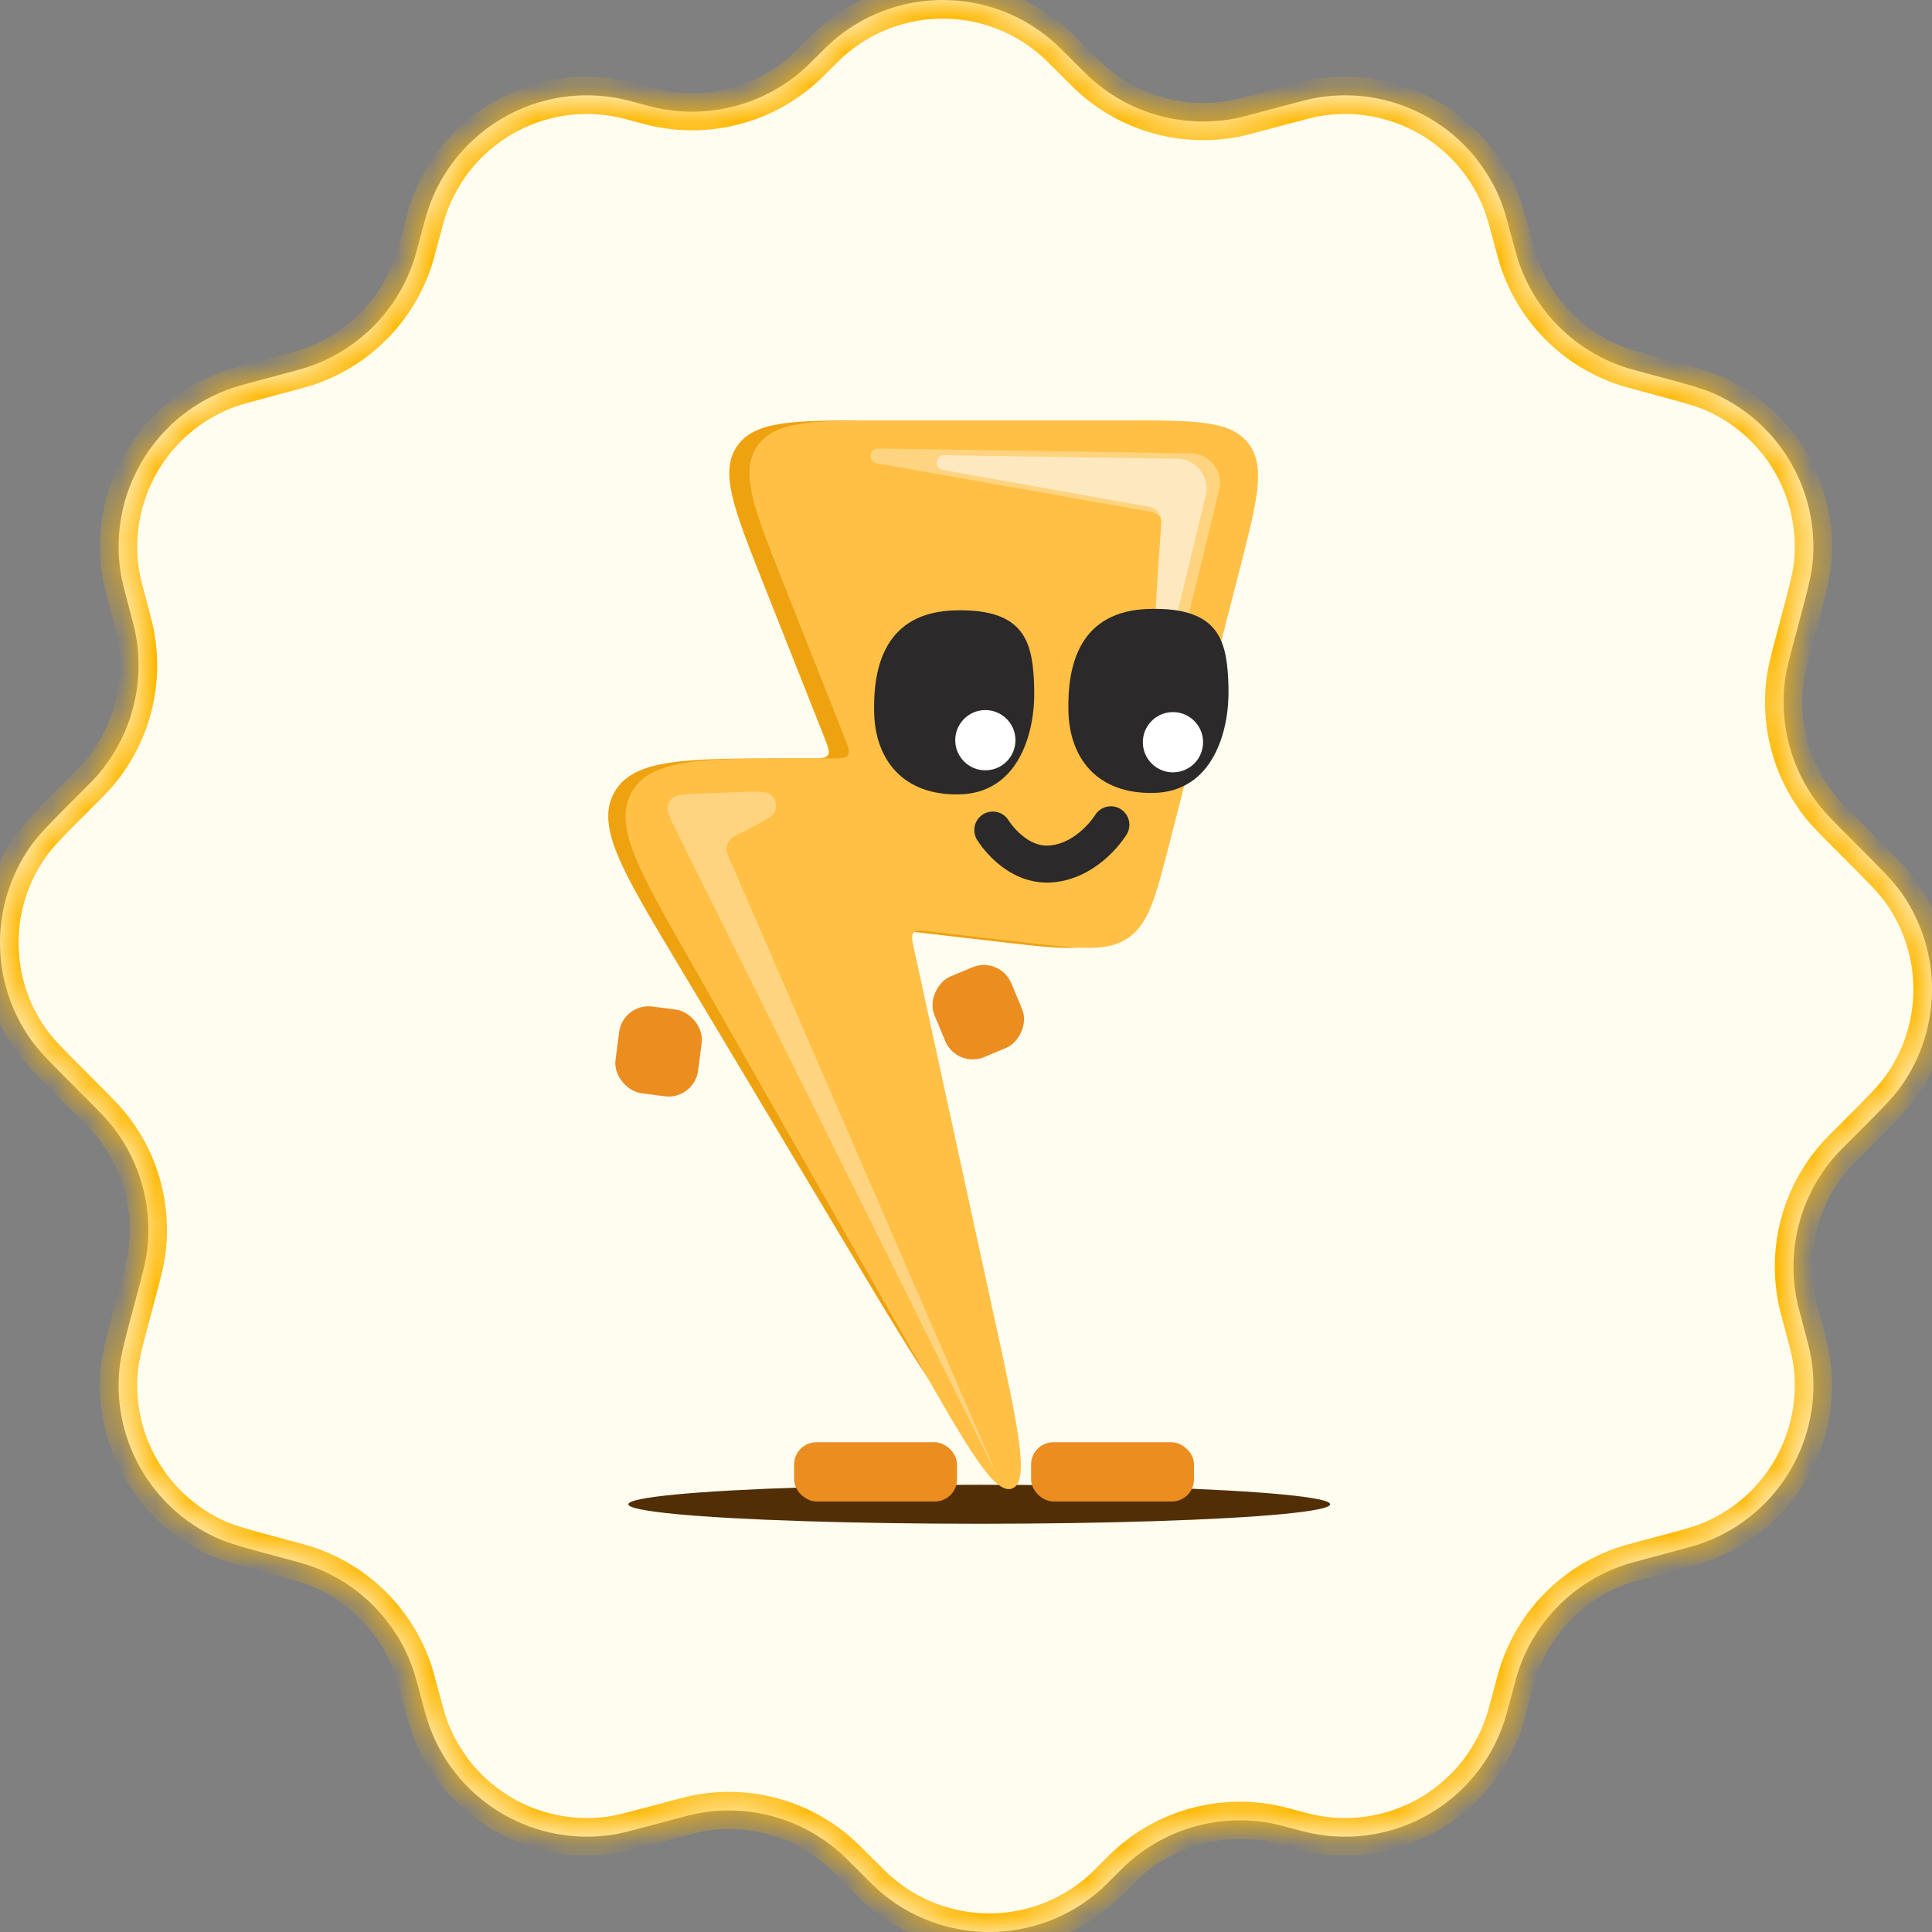 <svg width="56" height="56" viewBox="0 0 56 56" fill="none" xmlns="http://www.w3.org/2000/svg">
<rect x="0" y="0" width="56" height="56" fill="#808080" stroke="none"/>
<mask id="path-1-inside-1_1429_46349" fill="white">
<path fill-rule="evenodd" clip-rule="evenodd" d="M23.642 1.671C23.872 1.441 23.987 1.326 24.09 1.234C25.933 -0.411 28.718 -0.411 30.561 1.234C30.664 1.326 30.779 1.441 31.009 1.671L31.19 1.852C31.43 2.092 31.55 2.212 31.669 2.316C32.805 3.313 34.34 3.724 35.822 3.429C35.978 3.398 36.142 3.354 36.469 3.266L37.144 3.086C37.687 2.94 37.959 2.867 38.194 2.828C40.482 2.45 42.718 3.741 43.535 5.912C43.618 6.135 43.691 6.407 43.837 6.95C43.925 7.278 43.969 7.442 44.02 7.592C44.505 9.023 45.629 10.147 47.06 10.632C47.21 10.683 47.374 10.727 47.702 10.815L47.948 10.881C48.889 11.133 49.359 11.259 49.734 11.431C51.606 12.293 52.732 14.242 52.541 16.294C52.504 16.705 52.377 17.175 52.125 18.116L52.059 18.363C51.87 19.068 51.776 19.42 51.734 19.76C51.582 21.007 51.919 22.265 52.675 23.269C52.88 23.542 53.138 23.8 53.654 24.316L53.835 24.497C54.524 25.186 54.869 25.53 55.107 25.867C56.298 27.549 56.298 29.799 55.107 31.482C54.869 31.819 54.524 32.163 53.835 32.852L53.655 33.032C53.415 33.272 53.295 33.392 53.19 33.511C52.194 34.648 51.783 36.182 52.078 37.664C52.109 37.82 52.153 37.984 52.24 38.312C52.386 38.855 52.459 39.127 52.498 39.362C52.876 41.65 51.585 43.886 49.414 44.703C49.191 44.787 48.919 44.859 48.376 45.005L47.701 45.186C47.373 45.274 47.21 45.318 47.059 45.369C45.628 45.854 44.505 46.978 44.019 48.409C43.968 48.559 43.924 48.723 43.837 49.05L43.77 49.297C43.686 49.612 43.644 49.769 43.601 49.9C42.827 52.246 40.415 53.639 37.996 53.135C37.861 53.107 37.704 53.065 37.39 52.981C37.201 52.93 37.106 52.905 37.017 52.885C35.451 52.528 33.81 52.967 32.633 54.059C32.566 54.121 32.496 54.191 32.358 54.329C32.128 54.559 32.013 54.674 31.91 54.766C30.067 56.411 27.282 56.411 25.438 54.766C25.336 54.674 25.221 54.559 24.991 54.329L24.81 54.148C24.57 53.909 24.451 53.789 24.331 53.684C23.195 52.688 21.66 52.276 20.178 52.572C20.023 52.602 19.859 52.646 19.531 52.734L18.857 52.915C18.313 53.06 18.041 53.133 17.807 53.172C15.519 53.55 13.282 52.259 12.466 50.089C12.382 49.866 12.309 49.594 12.164 49.05C12.076 48.723 12.032 48.559 11.981 48.409C11.495 46.978 10.372 45.854 8.941 45.369C8.79 45.318 8.627 45.274 8.299 45.186L8.052 45.12C7.111 44.868 6.64 44.742 6.265 44.569C4.393 43.707 3.268 41.759 3.458 39.707C3.496 39.296 3.622 38.825 3.874 37.884L3.94 37.637C4.129 36.932 4.224 36.579 4.265 36.24C4.417 34.993 4.08 33.735 3.325 32.731C3.12 32.458 2.861 32.2 2.345 31.684L2.165 31.503C1.476 30.814 1.131 30.47 0.893 30.133C-0.298 28.451 -0.298 26.201 0.893 24.519C1.131 24.182 1.476 23.837 2.165 23.148L2.346 22.967C2.585 22.727 2.705 22.608 2.81 22.488C3.806 21.352 4.218 19.817 3.923 18.335C3.892 18.18 3.848 18.016 3.76 17.689C3.615 17.145 3.542 16.873 3.503 16.639C3.124 14.351 4.416 12.114 6.586 11.298C6.809 11.214 7.081 11.141 7.624 10.995L8.298 10.815C8.626 10.727 8.79 10.683 8.94 10.632C10.371 10.147 11.495 9.023 11.98 7.592C12.031 7.442 12.075 7.278 12.163 6.95L12.229 6.703C12.313 6.389 12.355 6.232 12.399 6.101C13.172 3.754 15.584 2.362 18.003 2.865C18.138 2.893 18.295 2.935 18.61 3.02C18.799 3.07 18.894 3.096 18.983 3.116C20.548 3.473 22.189 3.033 23.366 1.942C23.434 1.879 23.503 1.81 23.642 1.671Z"/>
</mask>
<path fill-rule="evenodd" clip-rule="evenodd" d="M23.642 1.671C23.872 1.441 23.987 1.326 24.09 1.234C25.933 -0.411 28.718 -0.411 30.561 1.234C30.664 1.326 30.779 1.441 31.009 1.671L31.19 1.852C31.43 2.092 31.55 2.212 31.669 2.316C32.805 3.313 34.34 3.724 35.822 3.429C35.978 3.398 36.142 3.354 36.469 3.266L37.144 3.086C37.687 2.94 37.959 2.867 38.194 2.828C40.482 2.45 42.718 3.741 43.535 5.912C43.618 6.135 43.691 6.407 43.837 6.95C43.925 7.278 43.969 7.442 44.02 7.592C44.505 9.023 45.629 10.147 47.06 10.632C47.21 10.683 47.374 10.727 47.702 10.815L47.948 10.881C48.889 11.133 49.359 11.259 49.734 11.431C51.606 12.293 52.732 14.242 52.541 16.294C52.504 16.705 52.377 17.175 52.125 18.116L52.059 18.363C51.87 19.068 51.776 19.42 51.734 19.76C51.582 21.007 51.919 22.265 52.675 23.269C52.88 23.542 53.138 23.8 53.654 24.316L53.835 24.497C54.524 25.186 54.869 25.53 55.107 25.867C56.298 27.549 56.298 29.799 55.107 31.482C54.869 31.819 54.524 32.163 53.835 32.852L53.655 33.032C53.415 33.272 53.295 33.392 53.19 33.511C52.194 34.648 51.783 36.182 52.078 37.664C52.109 37.82 52.153 37.984 52.24 38.312C52.386 38.855 52.459 39.127 52.498 39.362C52.876 41.65 51.585 43.886 49.414 44.703C49.191 44.787 48.919 44.859 48.376 45.005L47.701 45.186C47.373 45.274 47.21 45.318 47.059 45.369C45.628 45.854 44.505 46.978 44.019 48.409C43.968 48.559 43.924 48.723 43.837 49.05L43.77 49.297C43.686 49.612 43.644 49.769 43.601 49.9C42.827 52.246 40.415 53.639 37.996 53.135C37.861 53.107 37.704 53.065 37.39 52.981C37.201 52.93 37.106 52.905 37.017 52.885C35.451 52.528 33.81 52.967 32.633 54.059C32.566 54.121 32.496 54.191 32.358 54.329C32.128 54.559 32.013 54.674 31.91 54.766C30.067 56.411 27.282 56.411 25.438 54.766C25.336 54.674 25.221 54.559 24.991 54.329L24.81 54.148C24.57 53.909 24.451 53.789 24.331 53.684C23.195 52.688 21.66 52.276 20.178 52.572C20.023 52.602 19.859 52.646 19.531 52.734L18.857 52.915C18.313 53.06 18.041 53.133 17.807 53.172C15.519 53.55 13.282 52.259 12.466 50.089C12.382 49.866 12.309 49.594 12.164 49.05C12.076 48.723 12.032 48.559 11.981 48.409C11.495 46.978 10.372 45.854 8.941 45.369C8.79 45.318 8.627 45.274 8.299 45.186L8.052 45.12C7.111 44.868 6.64 44.742 6.265 44.569C4.393 43.707 3.268 41.759 3.458 39.707C3.496 39.296 3.622 38.825 3.874 37.884L3.94 37.637C4.129 36.932 4.224 36.579 4.265 36.24C4.417 34.993 4.08 33.735 3.325 32.731C3.12 32.458 2.861 32.2 2.345 31.684L2.165 31.503C1.476 30.814 1.131 30.47 0.893 30.133C-0.298 28.451 -0.298 26.201 0.893 24.519C1.131 24.182 1.476 23.837 2.165 23.148L2.346 22.967C2.585 22.727 2.705 22.608 2.81 22.488C3.806 21.352 4.218 19.817 3.923 18.335C3.892 18.18 3.848 18.016 3.76 17.689C3.615 17.145 3.542 16.873 3.503 16.639C3.124 14.351 4.416 12.114 6.586 11.298C6.809 11.214 7.081 11.141 7.624 10.995L8.298 10.815C8.626 10.727 8.79 10.683 8.94 10.632C10.371 10.147 11.495 9.023 11.98 7.592C12.031 7.442 12.075 7.278 12.163 6.95L12.229 6.703C12.313 6.389 12.355 6.232 12.399 6.101C13.172 3.754 15.584 2.362 18.003 2.865C18.138 2.893 18.295 2.935 18.61 3.02C18.799 3.07 18.894 3.096 18.983 3.116C20.548 3.473 22.189 3.033 23.366 1.942C23.434 1.879 23.503 1.81 23.642 1.671Z" fill="#FFFCF0"/>
<path d="M18.983 3.116L19.103 2.59L18.983 3.116ZM23.366 1.942L22.999 1.546L23.366 1.942ZM12.399 6.101L12.911 6.27L12.399 6.101ZM18.61 3.02L18.47 3.541L18.61 3.02ZM18.003 2.865L17.893 3.394L18.003 2.865ZM8.298 10.815L8.438 11.336L8.298 10.815ZM8.94 10.632L8.767 10.121L8.94 10.632ZM12.163 6.95L12.684 7.09L12.163 6.95ZM11.98 7.592L12.492 7.765L11.98 7.592ZM3.503 16.639L4.036 16.55L3.503 16.639ZM7.624 10.995L7.485 10.474L7.624 10.995ZM6.586 11.298L6.776 11.803L6.586 11.298ZM2.346 22.967L2.727 23.349L2.346 22.967ZM2.81 22.488L3.216 22.845L2.81 22.488ZM3.923 18.335L4.452 18.23L3.923 18.335ZM2.165 31.503L2.547 31.121L2.165 31.503ZM0.893 30.133L1.333 29.821L0.893 30.133ZM2.165 23.148L2.547 23.53L2.165 23.148ZM0.893 24.519L0.452 24.207L0.893 24.519ZM4.265 36.24L3.729 36.175L4.265 36.24ZM2.345 31.684L1.964 32.065L2.345 31.684ZM3.325 32.731L3.757 32.407L3.325 32.731ZM8.052 45.12L7.912 45.641L8.052 45.12ZM6.265 44.569L6.039 45.059L6.265 44.569ZM3.458 39.707L2.92 39.658L3.458 39.707ZM11.981 48.409L12.492 48.236L11.981 48.409ZM8.299 45.186L8.439 44.665L8.299 45.186ZM8.941 45.369L9.114 44.858L8.941 45.369ZM18.857 52.915L18.997 53.436L18.857 52.915ZM17.807 53.172L17.895 53.705L17.807 53.172ZM12.466 50.089L12.971 49.898L12.466 50.089ZM24.81 54.148L24.428 54.53L24.81 54.148ZM24.331 53.684L23.975 54.09L24.331 53.684ZM19.531 52.734L19.671 53.256L19.531 52.734ZM20.178 52.572L20.284 53.101L20.178 52.572ZM31.91 54.766L31.551 54.363L31.91 54.766ZM24.991 54.329L24.609 54.711L24.991 54.329ZM25.438 54.766L25.798 54.363L25.438 54.766ZM37.017 52.885L37.136 52.358L37.017 52.885ZM32.633 54.059L33 54.455L32.633 54.059ZM43.77 49.297L43.249 49.157L43.77 49.297ZM43.601 49.9L43.088 49.73L43.601 49.9ZM37.39 52.981L37.25 53.502L37.39 52.981ZM37.996 53.135L38.106 52.607L37.996 53.135ZM47.701 45.186L47.561 44.665L47.701 45.186ZM47.059 45.369L47.233 45.88L47.059 45.369ZM43.837 49.05L43.315 48.911L43.837 49.05ZM44.019 48.409L43.508 48.236L44.019 48.409ZM52.498 39.362L53.03 39.274L52.498 39.362ZM48.376 45.005L48.515 45.527L48.376 45.005ZM49.414 44.703L49.605 45.208L49.414 44.703ZM53.19 33.511L52.785 33.156L53.19 33.511ZM52.078 37.664L52.607 37.559L52.078 37.664ZM53.835 24.497L53.454 24.879L53.835 24.497ZM55.107 25.867L55.548 25.555L55.107 25.867ZM53.835 32.852L54.217 33.234L53.835 32.852ZM55.107 31.482L54.666 31.17L55.107 31.482ZM51.734 19.76L52.27 19.825L51.734 19.76ZM53.654 24.316L53.273 24.698L53.654 24.316ZM52.675 23.269L52.243 23.593L52.675 23.269ZM47.948 10.881L47.808 11.402L47.948 10.881ZM49.734 11.431L49.508 11.922L49.734 11.431ZM52.125 18.116L52.647 18.256L52.125 18.116ZM52.541 16.294L53.079 16.344L52.541 16.294ZM44.02 7.592L44.531 7.419L44.02 7.592ZM47.702 10.815L47.841 10.293L47.702 10.815ZM47.06 10.632L46.886 11.143L47.06 10.632ZM38.194 2.828L38.282 3.361L38.194 2.828ZM43.535 5.912L43.029 6.102L43.535 5.912ZM31.009 1.671L31.391 1.289L31.009 1.671ZM30.561 1.234L30.202 1.637L30.561 1.234ZM23.642 1.671L24.023 2.053L23.642 1.671ZM24.09 1.234L24.449 1.637L24.09 1.234ZM31.19 1.852L31.572 1.47L31.19 1.852ZM31.669 2.316L32.025 1.91L31.669 2.316ZM36.469 3.266L36.609 3.788L36.469 3.266ZM35.822 3.429L35.928 3.959L35.822 3.429ZM31.572 1.47L31.391 1.289L30.628 2.053L30.808 2.234L31.572 1.47ZM37.004 2.564L36.33 2.745L36.609 3.788L37.283 3.607L37.004 2.564ZM47.562 11.336L47.808 11.402L48.088 10.359L47.841 10.293L47.562 11.336ZM51.604 17.976L51.538 18.223L52.581 18.503L52.647 18.256L51.604 17.976ZM54.217 24.115L54.036 23.934L53.273 24.698L53.454 24.879L54.217 24.115ZM54.037 33.414L54.217 33.234L53.454 32.47L53.273 32.651L54.037 33.414ZM47.841 45.708L48.515 45.527L48.236 44.484L47.561 44.665L47.841 45.708ZM43.315 48.911L43.249 49.157L44.292 49.437L44.358 49.19L43.315 48.911ZM24.428 54.53L24.609 54.711L25.373 53.947L25.192 53.767L24.428 54.53ZM18.997 53.436L19.671 53.256L19.392 52.212L18.717 52.393L18.997 53.436ZM8.439 44.665L8.192 44.598L7.912 45.641L8.159 45.708L8.439 44.665ZM4.396 38.024L4.462 37.777L3.419 37.497L3.353 37.744L4.396 38.024ZM1.783 31.885L1.964 32.065L2.727 31.302L2.547 31.121L1.783 31.885ZM1.964 22.585L1.783 22.766L2.547 23.53L2.727 23.349L1.964 22.585ZM8.159 10.293L7.485 10.474L7.764 11.517L8.438 11.336L8.159 10.293ZM12.684 7.09L12.751 6.843L11.708 6.564L11.641 6.811L12.684 7.09ZM18.47 3.541C18.655 3.591 18.761 3.619 18.863 3.643L19.103 2.59C19.026 2.572 18.943 2.55 18.749 2.498L18.47 3.541ZM23.26 1.289C23.118 1.431 23.057 1.492 22.999 1.546L23.733 2.338C23.81 2.267 23.888 2.189 24.023 2.053L23.26 1.289ZM18.863 3.643C20.602 4.039 22.425 3.55 23.733 2.338L22.999 1.546C21.953 2.516 20.494 2.907 19.103 2.59L18.863 3.643ZM12.751 6.843C12.837 6.522 12.874 6.383 12.911 6.27L11.886 5.932C11.837 6.081 11.79 6.256 11.708 6.564L12.751 6.843ZM18.749 2.498C18.442 2.416 18.267 2.369 18.113 2.337L17.893 3.394C18.009 3.418 18.148 3.455 18.47 3.541L18.749 2.498ZM12.911 6.27C13.599 4.184 15.743 2.946 17.893 3.394L18.113 2.337C15.425 1.777 12.745 3.325 11.886 5.932L12.911 6.27ZM8.438 11.336C8.759 11.25 8.943 11.201 9.114 11.143L8.767 10.121C8.637 10.165 8.493 10.204 8.159 10.293L8.438 11.336ZM11.641 6.811C11.552 7.145 11.513 7.289 11.469 7.418L12.492 7.765C12.55 7.594 12.599 7.41 12.684 7.09L11.641 6.811ZM9.114 11.143C10.704 10.604 11.952 9.355 12.492 7.765L11.469 7.418C11.037 8.69 10.039 9.689 8.767 10.121L9.114 11.143ZM4.282 17.549C4.133 16.993 4.069 16.753 4.036 16.55L2.97 16.727C3.014 16.994 3.096 17.297 3.239 17.828L4.282 17.549ZM7.485 10.474C6.954 10.616 6.65 10.697 6.396 10.792L6.776 11.803C6.968 11.731 7.208 11.666 7.764 11.517L7.485 10.474ZM4.036 16.55C3.699 14.517 4.847 12.529 6.776 11.803L6.396 10.792C3.985 11.699 2.55 14.184 2.97 16.727L4.036 16.55ZM2.727 23.349C2.962 23.114 3.097 22.98 3.216 22.845L2.404 22.132C2.314 22.235 2.209 22.34 1.964 22.585L2.727 23.349ZM3.239 17.828C3.328 18.163 3.366 18.306 3.393 18.441L4.452 18.23C4.417 18.053 4.367 17.869 4.282 17.549L3.239 17.828ZM3.216 22.845C4.323 21.582 4.78 19.877 4.452 18.23L3.393 18.441C3.655 19.758 3.29 21.123 2.404 22.132L3.216 22.845ZM2.547 31.121C1.842 30.417 1.539 30.111 1.333 29.821L0.452 30.445C0.724 30.828 1.11 31.212 1.783 31.885L2.547 31.121ZM1.783 22.766C1.11 23.439 0.724 23.823 0.452 24.207L1.333 24.831C1.539 24.54 1.842 24.235 2.547 23.53L1.783 22.766ZM1.333 29.821C0.275 28.326 0.275 26.326 1.333 24.831L0.452 24.207C-0.871 26.076 -0.871 28.576 0.452 30.445L1.333 29.821ZM4.462 37.777C4.647 37.087 4.754 36.691 4.801 36.305L3.729 36.175C3.694 36.467 3.612 36.777 3.419 37.497L4.462 37.777ZM1.964 32.065C2.491 32.593 2.716 32.82 2.894 33.056L3.757 32.407C3.523 32.096 3.232 31.807 2.727 31.302L1.964 32.065ZM4.801 36.305C4.97 34.919 4.596 33.522 3.757 32.407L2.894 33.056C3.565 33.948 3.864 35.066 3.729 36.175L4.801 36.305ZM8.192 44.598C7.229 44.34 6.813 44.227 6.49 44.078L6.039 45.059C6.466 45.256 6.992 45.395 7.912 45.641L8.192 44.598ZM3.353 37.744C3.106 38.664 2.964 39.189 2.92 39.658L3.995 39.757C4.028 39.403 4.138 38.987 4.396 38.024L3.353 37.744ZM6.49 44.078C4.827 43.313 3.827 41.581 3.995 39.757L2.92 39.658C2.709 41.937 3.959 44.102 6.039 45.059L6.49 44.078ZM12.685 48.911C12.599 48.59 12.55 48.407 12.492 48.236L11.47 48.583C11.514 48.712 11.552 48.856 11.642 49.19L12.685 48.911ZM8.159 45.708C8.494 45.797 8.638 45.836 8.767 45.88L9.114 44.858C8.943 44.8 8.759 44.751 8.439 44.665L8.159 45.708ZM12.492 48.236C11.953 46.645 10.704 45.397 9.114 44.858L8.767 45.88C10.039 46.312 11.038 47.31 11.47 48.583L12.492 48.236ZM18.717 52.393C18.161 52.542 17.921 52.606 17.718 52.639L17.895 53.705C18.162 53.66 18.465 53.579 18.997 53.436L18.717 52.393ZM11.642 49.19C11.784 49.721 11.865 50.025 11.96 50.279L12.971 49.898C12.899 49.707 12.834 49.467 12.685 48.911L11.642 49.19ZM17.718 52.639C15.685 52.976 13.697 51.828 12.971 49.898L11.96 50.279C12.867 52.691 15.352 54.125 17.895 53.705L17.718 52.639ZM25.192 53.767C24.957 53.532 24.823 53.398 24.688 53.279L23.975 54.09C24.078 54.18 24.183 54.285 24.428 54.53L25.192 53.767ZM19.671 53.256C20.006 53.166 20.149 53.128 20.284 53.101L20.073 52.042C19.896 52.077 19.712 52.127 19.392 52.212L19.671 53.256ZM24.688 53.279C23.425 52.171 21.72 51.714 20.073 52.042L20.284 53.101C21.601 52.839 22.965 53.204 23.975 54.09L24.688 53.279ZM31.976 53.947C31.741 54.183 31.639 54.284 31.551 54.363L32.27 55.169C32.387 55.064 32.515 54.936 32.74 54.711L31.976 53.947ZM24.609 54.711C24.834 54.936 24.962 55.064 25.079 55.169L25.798 54.363C25.71 54.284 25.608 54.183 25.373 53.947L24.609 54.711ZM31.551 54.363C29.912 55.826 27.437 55.826 25.798 54.363L25.079 55.169C27.127 56.997 30.222 56.997 32.27 55.169L31.551 54.363ZM37.53 52.459C37.344 52.41 37.238 52.381 37.136 52.358L36.897 53.411C36.974 53.428 37.057 53.451 37.25 53.502L37.53 52.459ZM32.74 54.711C32.881 54.569 32.942 54.509 33 54.455L32.266 53.663C32.189 53.734 32.112 53.812 31.976 53.947L32.74 54.711ZM37.136 52.358C35.397 51.962 33.574 52.45 32.266 53.663L33 54.455C34.047 53.485 35.505 53.094 36.897 53.411L37.136 52.358ZM43.249 49.157C43.163 49.479 43.125 49.618 43.088 49.73L44.114 50.069C44.163 49.92 44.209 49.744 44.292 49.437L43.249 49.157ZM37.25 53.502C37.557 53.585 37.733 53.632 37.886 53.664L38.106 52.607C37.99 52.583 37.851 52.546 37.53 52.459L37.25 53.502ZM43.088 49.73C42.401 51.816 40.257 53.054 38.106 52.607L37.886 53.664C40.574 54.223 43.254 52.676 44.114 50.069L43.088 49.73ZM47.561 44.665C47.241 44.75 47.057 44.799 46.886 44.857L47.233 45.88C47.362 45.836 47.506 45.797 47.841 45.708L47.561 44.665ZM44.358 49.19C44.448 48.856 44.486 48.712 44.53 48.582L43.508 48.236C43.45 48.407 43.401 48.59 43.315 48.911L44.358 49.19ZM46.886 44.857C45.296 45.397 44.047 46.645 43.508 48.236L44.53 48.582C44.962 47.31 45.961 46.312 47.233 45.88L46.886 44.857ZM51.719 38.451C51.868 39.008 51.932 39.248 51.965 39.45L53.03 39.274C52.986 39.007 52.904 38.703 52.762 38.172L51.719 38.451ZM48.515 45.527C49.047 45.384 49.35 45.304 49.605 45.208L49.224 44.197C49.032 44.27 48.792 44.335 48.236 44.484L48.515 45.527ZM51.965 39.45C52.301 41.484 51.154 43.472 49.224 44.197L49.605 45.208C52.016 44.301 53.451 41.816 53.03 39.274L51.965 39.45ZM53.273 32.651C53.038 32.885 52.904 33.02 52.785 33.156L53.596 33.868C53.687 33.765 53.791 33.659 54.037 33.414L53.273 32.651ZM52.762 38.172C52.672 37.837 52.634 37.693 52.607 37.559L51.548 37.77C51.583 37.947 51.633 38.131 51.719 38.451L52.762 38.172ZM52.785 33.156C51.677 34.418 51.22 36.123 51.548 37.77L52.607 37.559C52.345 36.242 52.711 34.877 53.596 33.868L52.785 33.156ZM53.454 24.879C54.158 25.584 54.461 25.889 54.666 26.179L55.548 25.555C55.276 25.172 54.89 24.788 54.217 24.115L53.454 24.879ZM54.217 33.234C54.89 32.56 55.276 32.177 55.548 31.794L54.666 31.17C54.461 31.46 54.158 31.765 53.454 32.47L54.217 33.234ZM54.666 26.179C55.725 27.674 55.725 29.674 54.666 31.17L55.548 31.794C56.871 29.924 56.871 27.424 55.548 25.555L54.666 26.179ZM51.538 18.223C51.353 18.913 51.246 19.308 51.199 19.695L52.27 19.825C52.306 19.532 52.388 19.223 52.581 18.503L51.538 18.223ZM54.036 23.934C53.509 23.407 53.283 23.18 53.106 22.944L52.243 23.593C52.477 23.904 52.768 24.193 53.273 24.698L54.036 23.934ZM51.199 19.695C51.03 21.08 51.404 22.477 52.243 23.593L53.106 22.944C52.435 22.052 52.135 20.934 52.27 19.825L51.199 19.695ZM47.808 11.402C48.771 11.66 49.186 11.774 49.508 11.922L49.96 10.941C49.533 10.745 49.007 10.606 48.088 10.359L47.808 11.402ZM52.647 18.256C52.893 17.337 53.036 16.812 53.079 16.344L52.004 16.244C51.971 16.598 51.862 17.014 51.604 17.976L52.647 18.256ZM49.508 11.922C51.173 12.688 52.173 14.42 52.004 16.244L53.079 16.344C53.29 14.064 52.04 11.898 49.96 10.941L49.508 11.922ZM43.316 7.09C43.401 7.41 43.45 7.594 43.508 7.765L44.531 7.419C44.487 7.289 44.448 7.145 44.359 6.811L43.316 7.09ZM47.841 10.293C47.507 10.204 47.363 10.165 47.233 10.121L46.886 11.143C47.057 11.201 47.241 11.251 47.562 11.336L47.841 10.293ZM43.508 7.765C44.048 9.355 45.296 10.604 46.886 11.143L47.233 10.121C45.961 9.689 44.963 8.691 44.531 7.419L43.508 7.765ZM37.283 3.607C37.839 3.458 38.08 3.394 38.282 3.361L38.106 2.296C37.838 2.34 37.535 2.422 37.004 2.564L37.283 3.607ZM44.359 6.811C44.216 6.279 44.136 5.976 44.04 5.722L43.029 6.102C43.102 6.294 43.166 6.534 43.316 7.09L44.359 6.811ZM38.282 3.361C40.316 3.025 42.304 4.173 43.029 6.102L44.04 5.722C43.133 3.31 40.648 1.875 38.106 2.296L38.282 3.361ZM31.391 1.289C31.166 1.064 31.038 0.936 30.921 0.831L30.202 1.637C30.29 1.716 30.392 1.817 30.628 2.053L31.391 1.289ZM24.023 2.053C24.259 1.817 24.361 1.716 24.449 1.637L23.73 0.831C23.613 0.936 23.485 1.064 23.26 1.289L24.023 2.053ZM30.921 0.831C28.873 -0.997 25.779 -0.997 23.73 0.831L24.449 1.637C26.088 0.174 28.563 0.174 30.202 1.637L30.921 0.831ZM30.808 2.234C31.043 2.468 31.177 2.603 31.313 2.722L32.025 1.91C31.922 1.82 31.817 1.715 31.572 1.47L30.808 2.234ZM36.33 2.745C35.995 2.835 35.851 2.873 35.717 2.9L35.928 3.959C36.105 3.923 36.288 3.874 36.609 3.788L36.33 2.745ZM31.313 2.722C32.575 3.829 34.281 4.286 35.928 3.959L35.717 2.9C34.399 3.162 33.035 2.796 32.025 1.91L31.313 2.722Z" fill="#FFB801" mask="url(#path-1-inside-1_1429_46349)"/>
<ellipse cx="10.171" cy="0.565" rx="10.171" ry="0.565" transform="matrix(-1 0 0 1 38.555 43.037)" fill="#512E06"/>
<path d="M25.308 12.185H32.03C34.066 12.185 35.083 12.185 35.599 12.849C36.115 13.513 35.862 14.499 35.357 16.471L33.315 24.439C32.916 25.996 32.716 26.775 32.119 27.185C31.522 27.596 30.724 27.503 29.127 27.318L26.399 27.002C26.119 26.969 25.98 26.953 25.905 27.037C25.831 27.122 25.865 27.258 25.933 27.531L27.777 34.983C28.815 39.18 29.335 41.279 28.651 41.561C27.967 41.843 26.857 39.988 24.636 36.277L19.582 27.83C18.03 25.237 17.254 23.941 17.809 22.962C18.364 21.983 19.875 21.983 22.897 21.983H23.503C23.789 21.983 23.932 21.983 23.996 21.889C24.06 21.795 24.007 21.662 23.902 21.395L22.115 16.883C21.271 14.754 20.85 13.689 21.361 12.937C21.872 12.185 23.017 12.185 25.308 12.185Z" fill="#EEA210"/>
<path d="M25.892 12.185H32.614C34.65 12.185 35.667 12.185 36.183 12.849C36.699 13.513 36.446 14.499 35.941 16.471L33.899 24.439C33.5 25.996 33.3 26.775 32.703 27.185C32.106 27.596 31.308 27.503 29.711 27.318L26.965 27C26.692 26.968 26.556 26.952 26.482 27.034C26.408 27.116 26.437 27.25 26.496 27.517L28.841 38.284C29.518 41.392 29.856 42.946 29.34 43.144C28.823 43.342 28.037 41.959 26.463 39.195L19.953 27.757C18.491 25.189 17.76 23.904 18.319 22.944C18.878 21.983 20.355 21.983 23.311 21.983H24.087C24.373 21.983 24.516 21.983 24.58 21.889C24.644 21.795 24.591 21.662 24.486 21.395L22.699 16.883C21.855 14.754 21.434 13.689 21.945 12.937C22.456 12.185 23.601 12.185 25.892 12.185Z" fill="#FFC045"/>
<rect width="1.717" height="4.722" rx="0.644" transform="matrix(0 -1 -1 0 34.609 43.522)" fill="#EC8D20"/>
<rect width="1.717" height="4.722" rx="0.644" transform="matrix(0 -1 -1 0 27.74 43.522)" fill="#EC8D20"/>
<path d="M20.327 23.001L21.158 22.968C21.84 22.942 22.182 22.928 22.295 23.001C22.485 23.122 22.549 23.37 22.441 23.568C22.376 23.686 22.071 23.839 21.46 24.145C21.308 24.221 21.232 24.259 21.181 24.311C21.096 24.399 21.052 24.518 21.061 24.64C21.066 24.713 21.1 24.791 21.168 24.947L28.889 42.743L19.642 24.157C19.413 23.697 19.298 23.467 19.375 23.285C19.39 23.25 19.41 23.216 19.434 23.186C19.556 23.031 19.813 23.021 20.327 23.001Z" fill="#FFD480"/>
<rect width="2.532" height="2.412" rx="0.859" transform="matrix(-0.129 0.992 0.992 0.129 18.057 29.064)" fill="#EC8D20"/>
<rect x="28.982" y="27.706" width="2.532" height="2.412" rx="0.859" transform="rotate(67.36 28.982 27.706)" fill="#EC8D20"/>
<path d="M25.455 13.002L34.514 13.139C35.063 13.147 35.464 13.66 35.335 14.194C34.89 16.049 33.955 19.913 33.45 21.789C33.201 22.714 33.602 16.86 33.713 15.284C33.729 15.065 33.576 14.872 33.359 14.834L25.414 13.428C25.154 13.381 25.191 12.998 25.455 13.002Z" fill="#FFD480"/>
<path d="M27.37 13.195L34.128 13.298C34.676 13.307 35.076 13.819 34.949 14.353C34.57 15.943 33.847 18.954 33.449 20.446C33.249 21.197 33.563 16.53 33.66 15.14C33.675 14.92 33.523 14.727 33.307 14.689L27.329 13.621C27.069 13.574 27.106 13.191 27.37 13.195Z" fill="#FDE8BF"/>
<path d="M31.411 20.608C31.425 21.198 31.604 21.684 31.918 22.014C32.225 22.336 32.709 22.559 33.442 22.541C34.096 22.524 34.513 22.201 34.783 21.721C35.066 21.22 35.182 20.551 35.166 19.932C35.149 19.252 35.08 18.813 34.865 18.534C34.678 18.292 34.291 18.068 33.331 18.092C32.448 18.114 32 18.453 31.749 18.877C31.475 19.338 31.395 19.966 31.411 20.608Z" fill="#2B2929" stroke="#2B2929" stroke-width="0.885"/>
<circle cx="0.873" cy="0.873" r="0.873" transform="matrix(-1 0.025 0.025 1 34.85 20.619)" fill="white"/>
<path d="M25.78 20.65C25.794 21.24 25.973 21.726 26.287 22.055C26.594 22.378 27.078 22.601 27.811 22.583C28.465 22.566 28.882 22.243 29.152 21.763C29.436 21.262 29.551 20.593 29.535 19.974C29.518 19.294 29.449 18.855 29.234 18.576C29.047 18.334 28.66 18.11 27.7 18.134C26.817 18.156 26.369 18.495 26.118 18.919C25.844 19.38 25.764 20.008 25.78 20.65Z" fill="#2B2929" stroke="#2B2929" stroke-width="0.885"/>
<ellipse cx="28.561" cy="21.455" rx="0.873" ry="0.873" transform="rotate(-1.426 28.561 21.455)" fill="white"/>
<path d="M28.777 24.06C28.777 24.06 29.435 25.155 30.51 25.038C31.584 24.92 32.199 23.907 32.199 23.907" stroke="#2B2929" stroke-width="1.073" stroke-linecap="round"/>
</svg>
